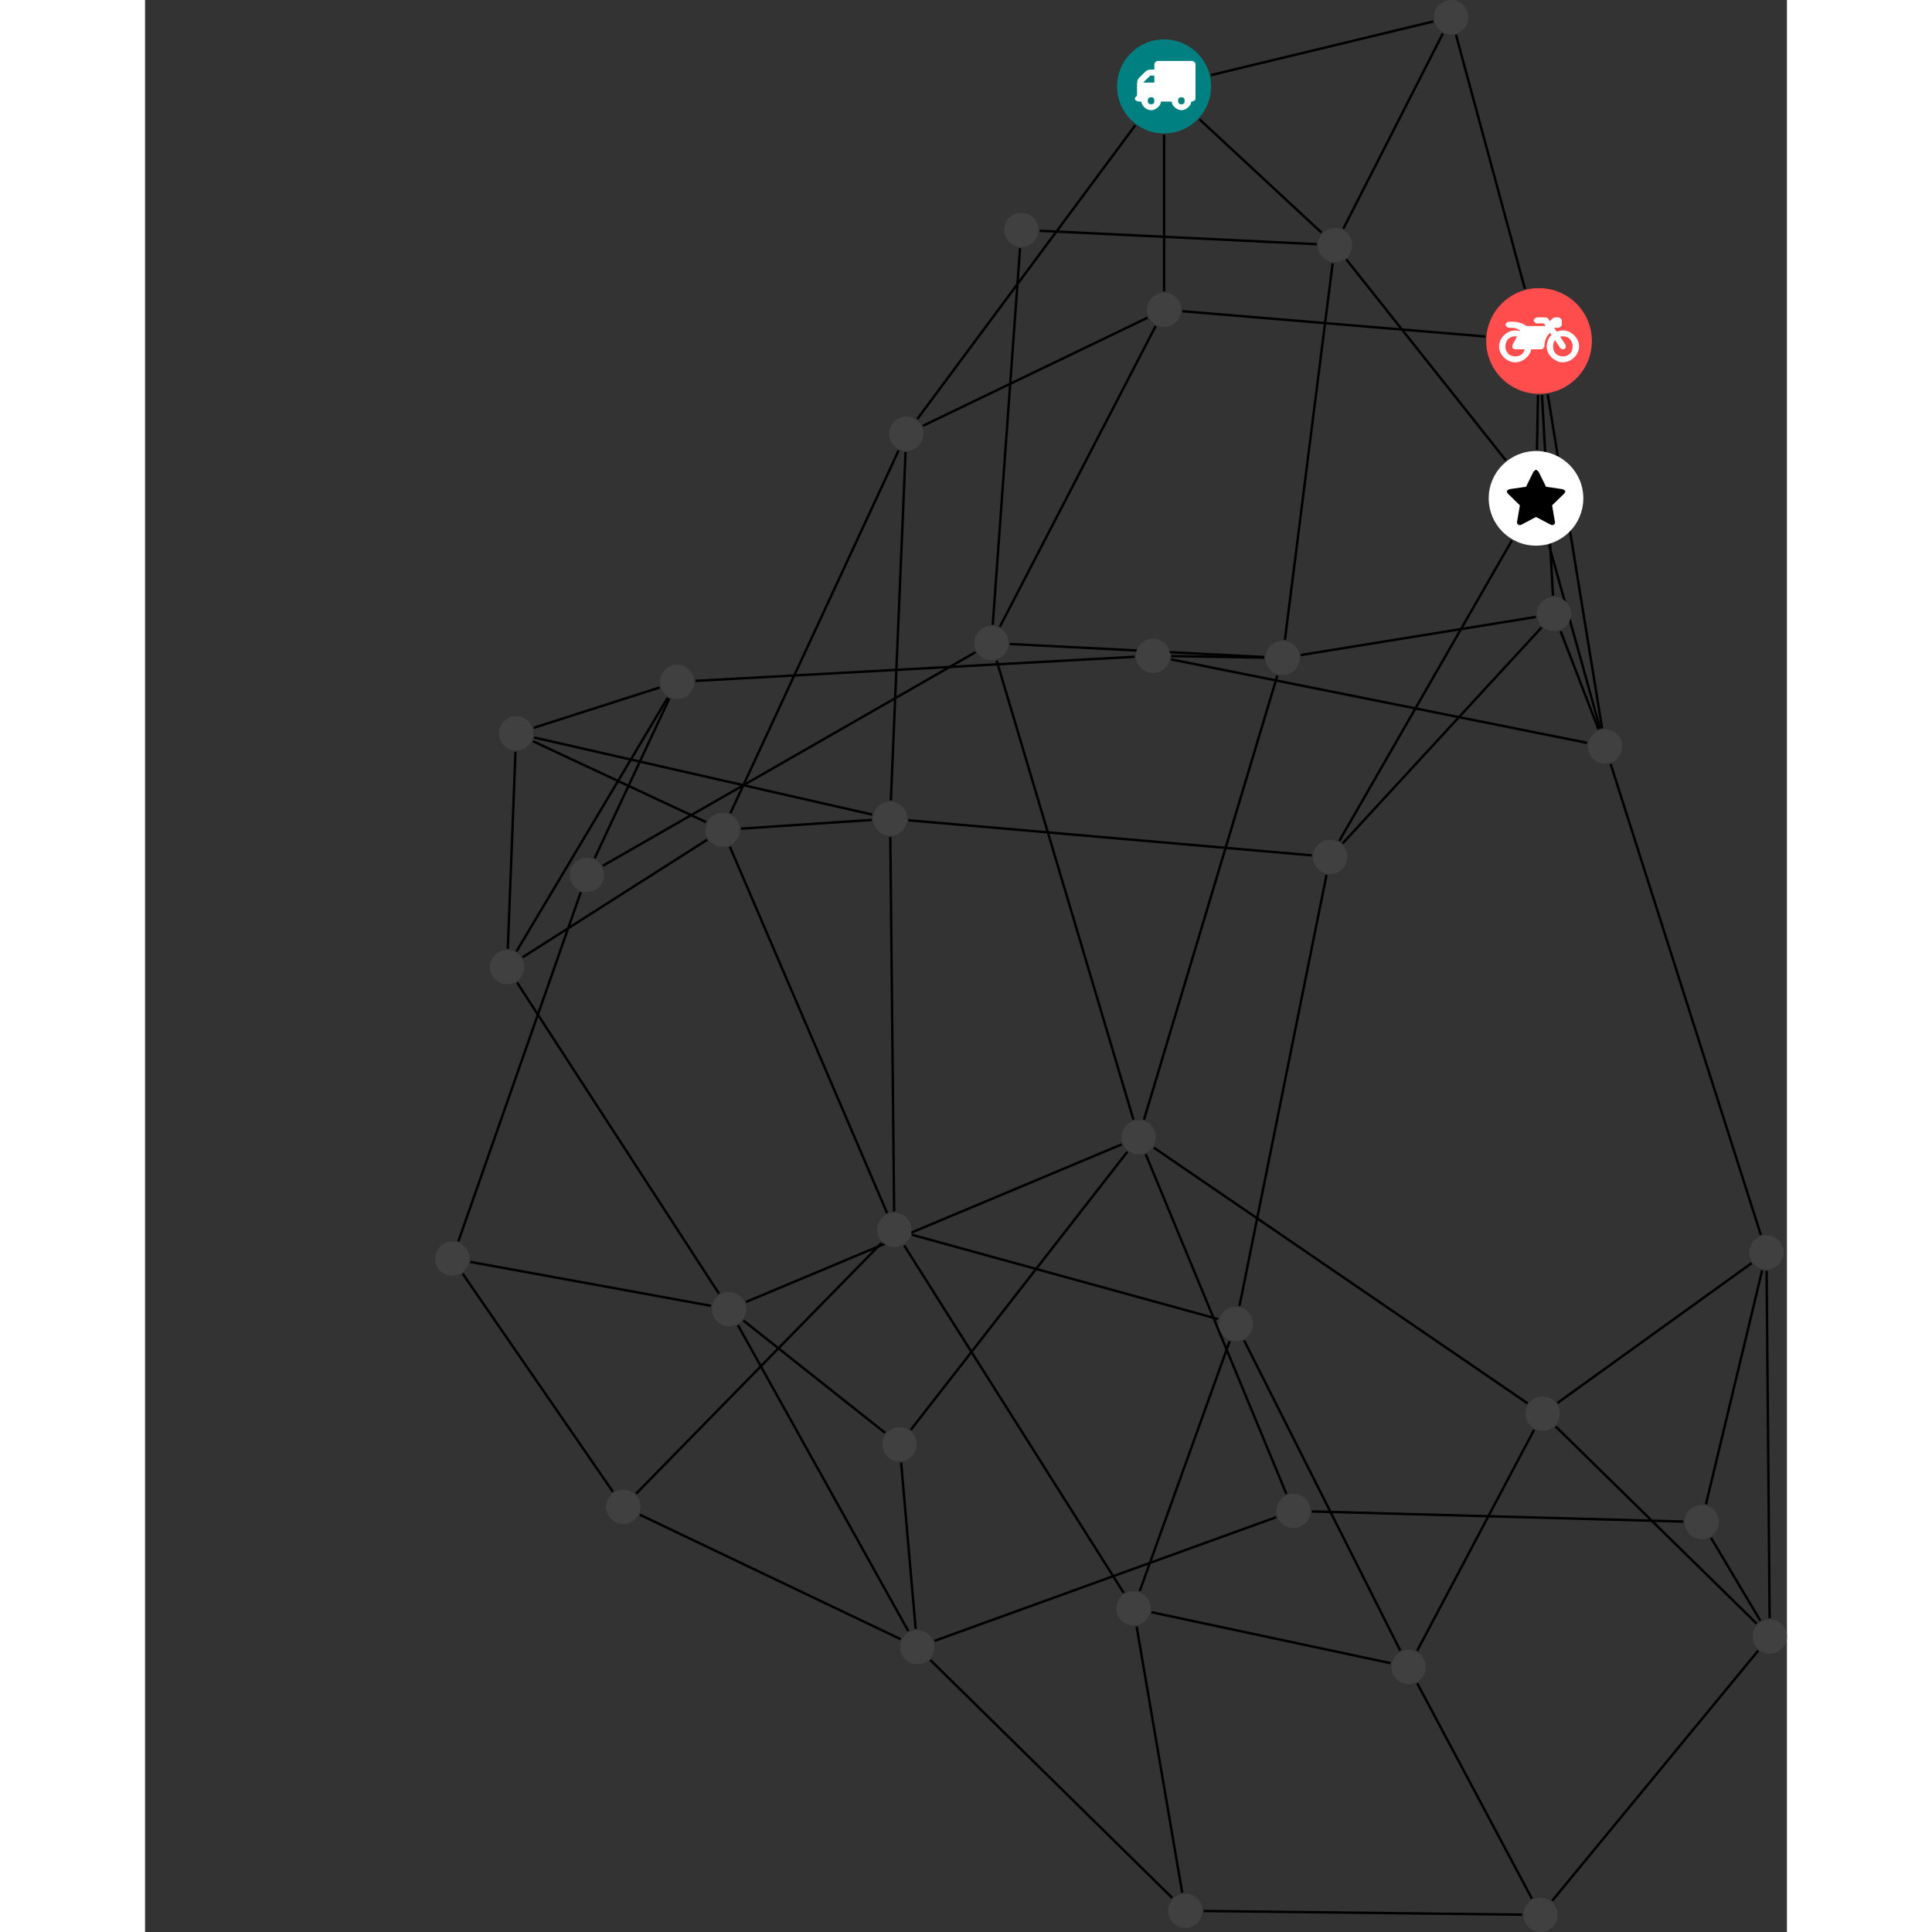 <?xml version="1.0" encoding="UTF-8"?>
<svg xmlns="http://www.w3.org/2000/svg" xmlns:xlink="http://www.w3.org/1999/xlink" width="317.556pt" height="317.556pt" viewBox="-47.684 0.000 269.871 317.556" version="1.1">
<rect x="-47.684" y="0.000" width="269.871" height="317.556" fill="#333333" stroke="none"/>
<defs>
<g>
<symbol overflow="visible" id="glyph0-0">
<path style="stroke:none;" d="M 1.422 -0.75 L 1.422 -7.922 L 3.562 -7.922 L 3.562 -0.891 L 1.422 -0.891 Z M 0.625 0 L 4.531 0 L 4.531 -8.812 L 0.438 -8.812 L 0.438 0 Z M 0.625 0 "/>
</symbol>
<symbol overflow="visible" id="glyph0-1">
<path style="stroke:none;" d="M 3.375 -0.844 C 3.375 -0.453 3.234 -0.266 2.844 -0.266 C 2.469 -0.266 2.297 -0.453 2.297 -0.844 C 2.297 -1.219 2.469 -1.422 2.844 -1.422 C 3.234 -1.422 3.375 -1.219 3.375 -0.844 Z M 1.594 -3.688 L 1.594 -3.859 C 1.594 -3.875 1.578 -3.875 1.594 -3.891 L 2.688 -4.969 C 2.703 -5 2.656 -4.984 2.688 -4.984 L 3.375 -4.984 L 3.375 -3.828 L 1.594 -3.828 Z M 8.359 -0.844 C 8.359 -0.453 8.219 -0.266 7.828 -0.266 C 7.453 -0.266 7.281 -0.453 7.281 -0.844 C 7.281 -1.219 7.453 -1.422 7.828 -1.422 C 8.219 -1.422 8.359 -1.219 8.359 -0.844 Z M 10.141 -6.891 C 10.141 -7.094 9.812 -7.391 9.609 -7.391 L 3.922 -7.391 C 3.719 -7.391 3.375 -7.094 3.375 -6.891 L 3.375 -5.969 L 2.672 -5.969 C 2.469 -5.969 2.078 -5.812 1.938 -5.672 L 0.844 -4.578 C 0.531 -4.266 0.531 -3.734 0.531 -3.328 L 0.531 -1.688 C 0.516 -1.688 0.172 -1.391 0.172 -1.203 C 0.172 -0.781 0.781 -0.703 1.062 -0.703 L 1.25 -0.703 C 1.25 -0.047 2.062 0.703 2.844 0.703 C 3.641 0.703 4.453 -0.047 4.453 -0.703 L 6.234 -0.703 C 6.234 -0.047 7.047 0.703 7.828 0.703 C 8.625 0.703 9.438 -0.047 9.438 -0.703 C 9.547 -0.703 10.141 -0.781 10.141 -1.203 Z M 10.141 -6.891 "/>
</symbol>
<symbol overflow="visible" id="glyph0-2">
<path style="stroke:none;" d="M 12.969 -2.906 C 12.844 -3.984 11.859 -5.016 10.781 -5.219 C 10.234 -5.328 9.703 -5.219 9.328 -5.031 L 8.875 -5.688 L 9.609 -5.688 C 9.812 -5.688 10.141 -5.984 10.141 -6.188 L 10.141 -6.891 C 10.141 -7.094 9.812 -7.391 9.609 -7.391 L 9.047 -7.391 C 8.969 -7.391 8.734 -7.312 8.656 -7.25 L 8.188 -6.766 L 7.891 -7.203 C 7.828 -7.281 7.594 -7.391 7.484 -7.391 L 6.078 -7.391 C 5.906 -7.391 5.547 -7.125 5.516 -6.953 C 5.484 -6.734 5.828 -6.406 6.047 -6.406 L 7.188 -6.406 L 7.484 -5.969 L 4.344 -5.969 C 4.141 -6.125 3.375 -6.672 2.141 -6.672 L 1.422 -6.672 C 1.219 -6.672 0.891 -6.375 0.891 -6.188 C 0.891 -5.984 1.219 -5.688 1.422 -5.688 L 1.781 -5.688 C 2.484 -5.688 2.906 -5.516 3.281 -5.188 L 3.25 -5.141 C 3.078 -5.188 2.797 -5.25 2.5 -5.25 C 1.109 -5.25 -0.172 -4 -0.172 -2.625 C -0.172 -1.25 1.109 0 2.5 0 C 3.75 0 4.953 -1.062 5.109 -2.141 L 6.766 -2.141 C 6.969 -2.141 7.281 -2.438 7.281 -2.625 C 7.281 -3.609 7.688 -4.391 8.219 -4.844 L 8.453 -4.5 C 7.969 -4.062 7.578 -3.203 7.672 -2.359 C 7.781 -1.172 8.969 -0.094 10.141 -0.016 C 11.703 0.094 13.156 -1.344 12.969 -2.906 Z M 2.5 -0.984 C 1.516 -0.984 0.875 -1.641 0.875 -2.625 C 0.875 -3.594 1.516 -4.281 2.5 -4.281 C 2.672 -4.281 2.844 -4.234 2.781 -4.25 L 2.047 -2.891 C 2 -2.781 2 -2.469 2.047 -2.359 C 2.125 -2.25 2.375 -2.141 2.5 -2.141 L 4.031 -2.141 C 3.891 -1.453 3.344 -0.984 2.5 -0.984 Z M 10.328 -0.984 C 9.344 -0.984 8.719 -1.641 8.719 -2.625 C 8.719 -3.109 8.859 -3.469 9.031 -3.641 L 9.906 -2.328 C 9.969 -2.219 10.203 -2.141 10.328 -2.141 C 10.391 -2.141 10.594 -2.188 10.641 -2.234 C 10.812 -2.344 10.844 -2.75 10.734 -2.922 L 9.875 -4.219 C 9.859 -4.219 10.094 -4.281 10.328 -4.281 C 11.297 -4.281 11.922 -3.594 11.922 -2.625 C 11.922 -1.641 11.297 -0.984 10.328 -0.984 Z M 10.328 -0.984 "/>
</symbol>
<symbol overflow="visible" id="glyph0-3">
<path style="stroke:none;" d="M 9.438 -5.078 C 9.438 -5.25 9.078 -5.453 8.938 -5.469 L 6.266 -5.859 L 5.078 -8.266 C 5.031 -8.375 4.75 -8.641 4.625 -8.641 C 4.5 -8.641 4.234 -8.375 4.172 -8.266 L 2.984 -5.859 L 0.312 -5.469 C 0.172 -5.453 -0.172 -5.25 -0.172 -5.078 C -0.172 -4.969 -0.062 -4.781 0.016 -4.719 L 1.969 -2.797 L 1.5 -0.062 C 1.5 -0.016 1.5 0.016 1.5 0.047 C 1.5 0.203 1.75 0.453 1.906 0.453 C 1.984 0.453 2.188 0.406 2.25 0.359 L 4.625 -0.891 L 7 0.359 C 7.062 0.406 7.266 0.453 7.344 0.453 C 7.5 0.453 7.75 0.203 7.75 0.047 C 7.75 0.016 7.75 -0.016 7.734 -0.062 L 7.266 -2.797 L 9.234 -4.719 C 9.297 -4.781 9.438 -4.969 9.438 -5.078 Z M 9.438 -5.078 "/>
</symbol>
</g>
<clipPath id="clip1">
  <path d="M 187 119 L 222.188 119 L 222.188 209 L 187 209 Z M 187 119 "/>
</clipPath>
<clipPath id="clip2">
  <path d="M 75 267 L 127 267 L 127 317.555 L 75 317.555 Z M 75 267 "/>
</clipPath>
<clipPath id="clip3">
  <path d="M 120 308 L 185 308 L 185 317.555 L 120 317.555 Z M 120 308 "/>
</clipPath>
<clipPath id="clip4">
  <path d="M 177 265 L 222.188 265 L 222.188 317.555 L 177 317.555 Z M 177 265 "/>
</clipPath>
<clipPath id="clip5">
  <path d="M 155 271 L 186 271 L 186 317.555 L 155 317.555 Z M 155 271 "/>
</clipPath>
<clipPath id="clip6">
  <path d="M 204 247 L 222.188 247 L 222.188 273 L 204 273 Z M 204 247 "/>
</clipPath>
<clipPath id="clip7">
  <path d="M 203 203 L 222.188 203 L 222.188 253 L 203 253 Z M 203 203 "/>
</clipPath>
<clipPath id="clip8">
  <path d="M 213 203 L 222.188 203 L 222.188 272 L 213 272 Z M 213 203 "/>
</clipPath>
<clipPath id="clip9">
  <path d="M 178 228 L 222.188 228 L 222.188 273 L 178 273 Z M 178 228 "/>
</clipPath>
<clipPath id="clip10">
  <path d="M 178 201 L 222.188 201 L 222.188 237 L 178 237 Z M 178 201 "/>
</clipPath>
<clipPath id="clip11">
  <path d="M 178 311 L 185 311 L 185 317.555 L 178 317.555 Z M 178 311 "/>
</clipPath>
<clipPath id="clip12">
  <path d="M 216 266 L 222.188 266 L 222.188 272 L 216 272 Z M 216 266 "/>
</clipPath>
</defs>
<g id="surface1">
<path style="fill:none;stroke-width:0.399;stroke-linecap:butt;stroke-linejoin:miter;stroke:rgb(0%,0%,0%);stroke-opacity:1;stroke-miterlimit:10;" d="M -0.001 -7.93 L -0.001 -33.688 " transform="matrix(1,0,0,-1,119.813,14.203)"/>
<path style="fill:none;stroke-width:0.399;stroke-linecap:butt;stroke-linejoin:miter;stroke:rgb(0%,0%,0%);stroke-opacity:1;stroke-miterlimit:10;" d="M 7.707 1.859 L 44.253 10.68 " transform="matrix(1,0,0,-1,119.813,14.203)"/>
<path style="fill:none;stroke-width:0.399;stroke-linecap:butt;stroke-linejoin:miter;stroke:rgb(0%,0%,0%);stroke-opacity:1;stroke-miterlimit:10;" d="M 5.808 -5.395 L 25.871 -24.031 " transform="matrix(1,0,0,-1,119.813,14.203)"/>
<path style="fill:none;stroke-width:0.399;stroke-linecap:butt;stroke-linejoin:miter;stroke:rgb(0%,0%,0%);stroke-opacity:1;stroke-miterlimit:10;" d="M -4.723 -6.367 L -40.571 -54.68 " transform="matrix(1,0,0,-1,119.813,14.203)"/>
<path style="fill:none;stroke-width:0.399;stroke-linecap:butt;stroke-linejoin:miter;stroke:rgb(0%,0%,0%);stroke-opacity:1;stroke-miterlimit:10;" d="M 3.007 -36.953 L 52.773 -41.106 " transform="matrix(1,0,0,-1,119.813,14.203)"/>
<path style="fill:none;stroke-width:0.399;stroke-linecap:butt;stroke-linejoin:miter;stroke:rgb(0%,0%,0%);stroke-opacity:1;stroke-miterlimit:10;" d="M -1.387 -39.383 L -26.993 -88.813 " transform="matrix(1,0,0,-1,119.813,14.203)"/>
<path style="fill:none;stroke-width:0.399;stroke-linecap:butt;stroke-linejoin:miter;stroke:rgb(0%,0%,0%);stroke-opacity:1;stroke-miterlimit:10;" d="M -2.719 -38.012 L -39.649 -55.793 " transform="matrix(1,0,0,-1,119.813,14.203)"/>
<path style="fill:none;stroke-width:0.399;stroke-linecap:butt;stroke-linejoin:miter;stroke:rgb(0%,0%,0%);stroke-opacity:1;stroke-miterlimit:10;" d="M 47.976 8.473 L 59.3 -33.266 " transform="matrix(1,0,0,-1,119.813,14.203)"/>
<path style="fill:none;stroke-width:0.399;stroke-linecap:butt;stroke-linejoin:miter;stroke:rgb(0%,0%,0%);stroke-opacity:1;stroke-miterlimit:10;" d="M 45.816 8.695 L 29.453 -23.399 " transform="matrix(1,0,0,-1,119.813,14.203)"/>
<path style="fill:none;stroke-width:0.399;stroke-linecap:butt;stroke-linejoin:miter;stroke:rgb(0%,0%,0%);stroke-opacity:1;stroke-miterlimit:10;" d="M 62.113 -50.719 L 63.917 -83.703 " transform="matrix(1,0,0,-1,119.813,14.203)"/>
<path style="fill:none;stroke-width:0.399;stroke-linecap:butt;stroke-linejoin:miter;stroke:rgb(0%,0%,0%);stroke-opacity:1;stroke-miterlimit:10;" d="M 63.058 -50.617 L 71.996 -105.512 " transform="matrix(1,0,0,-1,119.813,14.203)"/>
<path style="fill:none;stroke-width:0.399;stroke-linecap:butt;stroke-linejoin:miter;stroke:rgb(0%,0%,0%);stroke-opacity:1;stroke-miterlimit:10;" d="M 61.457 -50.731 L 61.285 -59.738 " transform="matrix(1,0,0,-1,119.813,14.203)"/>
<path style="fill:none;stroke-width:0.399;stroke-linecap:butt;stroke-linejoin:miter;stroke:rgb(0%,0%,0%);stroke-opacity:1;stroke-miterlimit:10;" d="M 65.171 -89.535 L 71.398 -105.676 " transform="matrix(1,0,0,-1,119.813,14.203)"/>
<path style="fill:none;stroke-width:0.399;stroke-linecap:butt;stroke-linejoin:miter;stroke:rgb(0%,0%,0%);stroke-opacity:1;stroke-miterlimit:10;" d="M 62.039 -88.938 L 29.335 -124.434 " transform="matrix(1,0,0,-1,119.813,14.203)"/>
<path style="fill:none;stroke-width:0.399;stroke-linecap:butt;stroke-linejoin:miter;stroke:rgb(0%,0%,0%);stroke-opacity:1;stroke-miterlimit:10;" d="M 61.105 -87.199 L 22.457 -93.465 " transform="matrix(1,0,0,-1,119.813,14.203)"/>
<path style="fill:none;stroke-width:0.399;stroke-linecap:butt;stroke-linejoin:miter;stroke:rgb(0%,0%,0%);stroke-opacity:1;stroke-miterlimit:10;" d="M 71.671 -105.586 L 63.269 -75.395 " transform="matrix(1,0,0,-1,119.813,14.203)"/>
<g clip-path="url(#clip1)" clip-rule="nonzero">
<path style="fill:none;stroke-width:0.399;stroke-linecap:butt;stroke-linejoin:miter;stroke:rgb(0%,0%,0%);stroke-opacity:1;stroke-miterlimit:10;" d="M 73.398 -111.367 L 98.089 -188.781 " transform="matrix(1,0,0,-1,119.813,14.203)"/>
</g>
<path style="fill:none;stroke-width:0.399;stroke-linecap:butt;stroke-linejoin:miter;stroke:rgb(0%,0%,0%);stroke-opacity:1;stroke-miterlimit:10;" d="M 69.523 -107.899 L 1.128 -94.176 " transform="matrix(1,0,0,-1,119.813,14.203)"/>
<path style="fill:none;stroke-width:0.399;stroke-linecap:butt;stroke-linejoin:miter;stroke:rgb(0%,0%,0%);stroke-opacity:1;stroke-miterlimit:10;" d="M 28.792 -124.035 L 57.16 -74.629 " transform="matrix(1,0,0,-1,119.813,14.203)"/>
<path style="fill:none;stroke-width:0.399;stroke-linecap:butt;stroke-linejoin:miter;stroke:rgb(0%,0%,0%);stroke-opacity:1;stroke-miterlimit:10;" d="M 26.695 -129.609 L 12.39 -200.457 " transform="matrix(1,0,0,-1,119.813,14.203)"/>
<path style="fill:none;stroke-width:0.399;stroke-linecap:butt;stroke-linejoin:miter;stroke:rgb(0%,0%,0%);stroke-opacity:1;stroke-miterlimit:10;" d="M 24.285 -126.391 L -42.032 -120.621 " transform="matrix(1,0,0,-1,119.813,14.203)"/>
<path style="fill:none;stroke-width:0.399;stroke-linecap:butt;stroke-linejoin:miter;stroke:rgb(0%,0%,0%);stroke-opacity:1;stroke-miterlimit:10;" d="M 56.171 -61.465 L 29.957 -28.449 " transform="matrix(1,0,0,-1,119.813,14.203)"/>
<path style="fill:none;stroke-width:0.399;stroke-linecap:butt;stroke-linejoin:miter;stroke:rgb(0%,0%,0%);stroke-opacity:1;stroke-miterlimit:10;" d="M -20.45 -23.727 L 25.066 -25.938 " transform="matrix(1,0,0,-1,119.813,14.203)"/>
<path style="fill:none;stroke-width:0.399;stroke-linecap:butt;stroke-linejoin:miter;stroke:rgb(0%,0%,0%);stroke-opacity:1;stroke-miterlimit:10;" d="M -23.68 -26.59 L -28.165 -88.484 " transform="matrix(1,0,0,-1,119.813,14.203)"/>
<path style="fill:none;stroke-width:0.399;stroke-linecap:butt;stroke-linejoin:miter;stroke:rgb(0%,0%,0%);stroke-opacity:1;stroke-miterlimit:10;" d="M 27.703 -29.078 L 19.859 -90.953 " transform="matrix(1,0,0,-1,119.813,14.203)"/>
<path style="fill:none;stroke-width:0.399;stroke-linecap:butt;stroke-linejoin:miter;stroke:rgb(0%,0%,0%);stroke-opacity:1;stroke-miterlimit:10;" d="M -25.368 -91.649 L 16.464 -93.793 " transform="matrix(1,0,0,-1,119.813,14.203)"/>
<path style="fill:none;stroke-width:0.399;stroke-linecap:butt;stroke-linejoin:miter;stroke:rgb(0%,0%,0%);stroke-opacity:1;stroke-miterlimit:10;" d="M -27.52 -94.387 L -5.04 -169.832 " transform="matrix(1,0,0,-1,119.813,14.203)"/>
<path style="fill:none;stroke-width:0.399;stroke-linecap:butt;stroke-linejoin:miter;stroke:rgb(0%,0%,0%);stroke-opacity:1;stroke-miterlimit:10;" d="M -31 -92.992 L -92.262 -128.109 " transform="matrix(1,0,0,-1,119.813,14.203)"/>
<path style="fill:none;stroke-width:0.399;stroke-linecap:butt;stroke-linejoin:miter;stroke:rgb(0%,0%,0%);stroke-opacity:1;stroke-miterlimit:10;" d="M 18.609 -96.836 L -3.309 -169.832 " transform="matrix(1,0,0,-1,119.813,14.203)"/>
<path style="fill:none;stroke-width:0.399;stroke-linecap:butt;stroke-linejoin:miter;stroke:rgb(0%,0%,0%);stroke-opacity:1;stroke-miterlimit:10;" d="M 16.46 -93.895 L 1.187 -93.633 " transform="matrix(1,0,0,-1,119.813,14.203)"/>
<path style="fill:none;stroke-width:0.399;stroke-linecap:butt;stroke-linejoin:miter;stroke:rgb(0%,0%,0%);stroke-opacity:1;stroke-miterlimit:10;" d="M -6.032 -175.106 L -41.633 -220.809 " transform="matrix(1,0,0,-1,119.813,14.203)"/>
<path style="fill:none;stroke-width:0.399;stroke-linecap:butt;stroke-linejoin:miter;stroke:rgb(0%,0%,0%);stroke-opacity:1;stroke-miterlimit:10;" d="M -6.961 -173.891 L -68.735 -199.801 " transform="matrix(1,0,0,-1,119.813,14.203)"/>
<path style="fill:none;stroke-width:0.399;stroke-linecap:butt;stroke-linejoin:miter;stroke:rgb(0%,0%,0%);stroke-opacity:1;stroke-miterlimit:10;" d="M -3.024 -175.512 L 20.105 -231.356 " transform="matrix(1,0,0,-1,119.813,14.203)"/>
<path style="fill:none;stroke-width:0.399;stroke-linecap:butt;stroke-linejoin:miter;stroke:rgb(0%,0%,0%);stroke-opacity:1;stroke-miterlimit:10;" d="M -1.688 -174.43 L 59.73 -216.453 " transform="matrix(1,0,0,-1,119.813,14.203)"/>
<path style="fill:none;stroke-width:0.399;stroke-linecap:butt;stroke-linejoin:miter;stroke:rgb(0%,0%,0%);stroke-opacity:1;stroke-miterlimit:10;" d="M -45.852 -221.313 L -69.153 -202.844 " transform="matrix(1,0,0,-1,119.813,14.203)"/>
<path style="fill:none;stroke-width:0.399;stroke-linecap:butt;stroke-linejoin:miter;stroke:rgb(0%,0%,0%);stroke-opacity:1;stroke-miterlimit:10;" d="M -43.223 -226.195 L -40.836 -253.52 " transform="matrix(1,0,0,-1,119.813,14.203)"/>
<path style="fill:none;stroke-width:0.399;stroke-linecap:butt;stroke-linejoin:miter;stroke:rgb(0%,0%,0%);stroke-opacity:1;stroke-miterlimit:10;" d="M -70.051 -203.606 L -42.043 -253.891 " transform="matrix(1,0,0,-1,119.813,14.203)"/>
<path style="fill:none;stroke-width:0.399;stroke-linecap:butt;stroke-linejoin:miter;stroke:rgb(0%,0%,0%);stroke-opacity:1;stroke-miterlimit:10;" d="M -74.489 -200.43 L -114.028 -193.211 " transform="matrix(1,0,0,-1,119.813,14.203)"/>
<path style="fill:none;stroke-width:0.399;stroke-linecap:butt;stroke-linejoin:miter;stroke:rgb(0%,0%,0%);stroke-opacity:1;stroke-miterlimit:10;" d="M -73.161 -198.438 L -106.348 -147.297 " transform="matrix(1,0,0,-1,119.813,14.203)"/>
<g clip-path="url(#clip2)" clip-rule="nonzero">
<path style="fill:none;stroke-width:0.399;stroke-linecap:butt;stroke-linejoin:miter;stroke:rgb(0%,0%,0%);stroke-opacity:1;stroke-miterlimit:10;" d="M -38.422 -258.645 L 1.335 -297.75 " transform="matrix(1,0,0,-1,119.813,14.203)"/>
</g>
<path style="fill:none;stroke-width:0.399;stroke-linecap:butt;stroke-linejoin:miter;stroke:rgb(0%,0%,0%);stroke-opacity:1;stroke-miterlimit:10;" d="M -37.735 -255.5 L 18.421 -235.172 " transform="matrix(1,0,0,-1,119.813,14.203)"/>
<path style="fill:none;stroke-width:0.399;stroke-linecap:butt;stroke-linejoin:miter;stroke:rgb(0%,0%,0%);stroke-opacity:1;stroke-miterlimit:10;" d="M -43.297 -255.227 L -86.172 -234.766 " transform="matrix(1,0,0,-1,119.813,14.203)"/>
<g clip-path="url(#clip3)" clip-rule="nonzero">
<path style="fill:none;stroke-width:0.399;stroke-linecap:butt;stroke-linejoin:miter;stroke:rgb(0%,0%,0%);stroke-opacity:1;stroke-miterlimit:10;" d="M 6.503 -299.899 L 58.859 -300.504 " transform="matrix(1,0,0,-1,119.813,14.203)"/>
</g>
<path style="fill:none;stroke-width:0.399;stroke-linecap:butt;stroke-linejoin:miter;stroke:rgb(0%,0%,0%);stroke-opacity:1;stroke-miterlimit:10;" d="M 2.976 -296.891 L -4.516 -253.137 " transform="matrix(1,0,0,-1,119.813,14.203)"/>
<path style="fill:none;stroke-width:0.399;stroke-linecap:butt;stroke-linejoin:miter;stroke:rgb(0%,0%,0%);stroke-opacity:1;stroke-miterlimit:10;" d="M 24.277 -234.227 L 85.339 -235.895 " transform="matrix(1,0,0,-1,119.813,14.203)"/>
<g clip-path="url(#clip4)" clip-rule="nonzero">
<path style="fill:none;stroke-width:0.399;stroke-linecap:butt;stroke-linejoin:miter;stroke:rgb(0%,0%,0%);stroke-opacity:1;stroke-miterlimit:10;" d="M 63.796 -298.211 L 97.64 -257.117 " transform="matrix(1,0,0,-1,119.813,14.203)"/>
</g>
<g clip-path="url(#clip5)" clip-rule="nonzero">
<path style="fill:none;stroke-width:0.399;stroke-linecap:butt;stroke-linejoin:miter;stroke:rgb(0%,0%,0%);stroke-opacity:1;stroke-miterlimit:10;" d="M 60.457 -297.875 L 41.601 -262.465 " transform="matrix(1,0,0,-1,119.813,14.203)"/>
</g>
<g clip-path="url(#clip6)" clip-rule="nonzero">
<path style="fill:none;stroke-width:0.399;stroke-linecap:butt;stroke-linejoin:miter;stroke:rgb(0%,0%,0%);stroke-opacity:1;stroke-miterlimit:10;" d="M 89.898 -238.57 L 98.011 -252.192 " transform="matrix(1,0,0,-1,119.813,14.203)"/>
</g>
<g clip-path="url(#clip7)" clip-rule="nonzero">
<path style="fill:none;stroke-width:0.399;stroke-linecap:butt;stroke-linejoin:miter;stroke:rgb(0%,0%,0%);stroke-opacity:1;stroke-miterlimit:10;" d="M 89.062 -233.043 L 98.3 -194.594 " transform="matrix(1,0,0,-1,119.813,14.203)"/>
</g>
<g clip-path="url(#clip8)" clip-rule="nonzero">
<path style="fill:none;stroke-width:0.399;stroke-linecap:butt;stroke-linejoin:miter;stroke:rgb(0%,0%,0%);stroke-opacity:1;stroke-miterlimit:10;" d="M 99.531 -251.77 L 99.031 -194.676 " transform="matrix(1,0,0,-1,119.813,14.203)"/>
</g>
<g clip-path="url(#clip9)" clip-rule="nonzero">
<path style="fill:none;stroke-width:0.399;stroke-linecap:butt;stroke-linejoin:miter;stroke:rgb(0%,0%,0%);stroke-opacity:1;stroke-miterlimit:10;" d="M 97.402 -252.672 L 64.371 -220.27 " transform="matrix(1,0,0,-1,119.813,14.203)"/>
</g>
<g clip-path="url(#clip10)" clip-rule="nonzero">
<path style="fill:none;stroke-width:0.399;stroke-linecap:butt;stroke-linejoin:miter;stroke:rgb(0%,0%,0%);stroke-opacity:1;stroke-miterlimit:10;" d="M 96.558 -193.422 L 64.667 -216.391 " transform="matrix(1,0,0,-1,119.813,14.203)"/>
</g>
<path style="fill:none;stroke-width:0.399;stroke-linecap:butt;stroke-linejoin:miter;stroke:rgb(0%,0%,0%);stroke-opacity:1;stroke-miterlimit:10;" d="M 60.808 -220.824 L 41.593 -257.133 " transform="matrix(1,0,0,-1,119.813,14.203)"/>
<path style="fill:none;stroke-width:0.399;stroke-linecap:butt;stroke-linejoin:miter;stroke:rgb(0%,0%,0%);stroke-opacity:1;stroke-miterlimit:10;" d="M 37.23 -259.172 L -2.075 -250.789 " transform="matrix(1,0,0,-1,119.813,14.203)"/>
<path style="fill:none;stroke-width:0.399;stroke-linecap:butt;stroke-linejoin:miter;stroke:rgb(0%,0%,0%);stroke-opacity:1;stroke-miterlimit:10;" d="M 38.828 -257.106 L 13.152 -206.113 " transform="matrix(1,0,0,-1,119.813,14.203)"/>
<path style="fill:none;stroke-width:0.399;stroke-linecap:butt;stroke-linejoin:miter;stroke:rgb(0%,0%,0%);stroke-opacity:1;stroke-miterlimit:10;" d="M -4.004 -247.32 L 10.773 -206.258 " transform="matrix(1,0,0,-1,119.813,14.203)"/>
<path style="fill:none;stroke-width:0.399;stroke-linecap:butt;stroke-linejoin:miter;stroke:rgb(0%,0%,0%);stroke-opacity:1;stroke-miterlimit:10;" d="M -6.641 -247.609 L -42.727 -190.5 " transform="matrix(1,0,0,-1,119.813,14.203)"/>
<path style="fill:none;stroke-width:0.399;stroke-linecap:butt;stroke-linejoin:miter;stroke:rgb(0%,0%,0%);stroke-opacity:1;stroke-miterlimit:10;" d="M 8.882 -202.613 L -41.43 -188.754 " transform="matrix(1,0,0,-1,119.813,14.203)"/>
<path style="fill:none;stroke-width:0.399;stroke-linecap:butt;stroke-linejoin:miter;stroke:rgb(0%,0%,0%);stroke-opacity:1;stroke-miterlimit:10;" d="M -46.45 -190.106 L -86.786 -231.313 " transform="matrix(1,0,0,-1,119.813,14.203)"/>
<path style="fill:none;stroke-width:0.399;stroke-linecap:butt;stroke-linejoin:miter;stroke:rgb(0%,0%,0%);stroke-opacity:1;stroke-miterlimit:10;" d="M -45.532 -185.176 L -71.372 -124.973 " transform="matrix(1,0,0,-1,119.813,14.203)"/>
<path style="fill:none;stroke-width:0.399;stroke-linecap:butt;stroke-linejoin:miter;stroke:rgb(0%,0%,0%);stroke-opacity:1;stroke-miterlimit:10;" d="M -44.372 -184.934 L -45.004 -123.375 " transform="matrix(1,0,0,-1,119.813,14.203)"/>
<path style="fill:none;stroke-width:0.399;stroke-linecap:butt;stroke-linejoin:miter;stroke:rgb(0%,0%,0%);stroke-opacity:1;stroke-miterlimit:10;" d="M -90.606 -230.984 L -115.286 -195.156 " transform="matrix(1,0,0,-1,119.813,14.203)"/>
<path style="fill:none;stroke-width:0.399;stroke-linecap:butt;stroke-linejoin:miter;stroke:rgb(0%,0%,0%);stroke-opacity:1;stroke-miterlimit:10;" d="M -115.997 -189.824 L -95.879 -132.457 " transform="matrix(1,0,0,-1,119.813,14.203)"/>
<path style="fill:none;stroke-width:0.399;stroke-linecap:butt;stroke-linejoin:miter;stroke:rgb(0%,0%,0%);stroke-opacity:1;stroke-miterlimit:10;" d="M -93.602 -126.875 L -81.321 -100.609 " transform="matrix(1,0,0,-1,119.813,14.203)"/>
<path style="fill:none;stroke-width:0.399;stroke-linecap:butt;stroke-linejoin:miter;stroke:rgb(0%,0%,0%);stroke-opacity:1;stroke-miterlimit:10;" d="M -4.844 -93.75 L -77.028 -97.711 " transform="matrix(1,0,0,-1,119.813,14.203)"/>
<path style="fill:none;stroke-width:0.399;stroke-linecap:butt;stroke-linejoin:miter;stroke:rgb(0%,0%,0%);stroke-opacity:1;stroke-miterlimit:10;" d="M -81.586 -100.469 L -106.446 -142.172 " transform="matrix(1,0,0,-1,119.813,14.203)"/>
<path style="fill:none;stroke-width:0.399;stroke-linecap:butt;stroke-linejoin:miter;stroke:rgb(0%,0%,0%);stroke-opacity:1;stroke-miterlimit:10;" d="M -82.915 -98.797 L -103.618 -105.426 " transform="matrix(1,0,0,-1,119.813,14.203)"/>
<path style="fill:none;stroke-width:0.399;stroke-linecap:butt;stroke-linejoin:miter;stroke:rgb(0%,0%,0%);stroke-opacity:1;stroke-miterlimit:10;" d="M -107.876 -141.75 L -106.61 -109.359 " transform="matrix(1,0,0,-1,119.813,14.203)"/>
<path style="fill:none;stroke-width:0.399;stroke-linecap:butt;stroke-linejoin:miter;stroke:rgb(0%,0%,0%);stroke-opacity:1;stroke-miterlimit:10;" d="M -105.446 -143.145 L -75.106 -123.82 " transform="matrix(1,0,0,-1,119.813,14.203)"/>
<path style="fill:none;stroke-width:0.399;stroke-linecap:butt;stroke-linejoin:miter;stroke:rgb(0%,0%,0%);stroke-opacity:1;stroke-miterlimit:10;" d="M -103.758 -107.621 L -75.293 -120.922 " transform="matrix(1,0,0,-1,119.813,14.203)"/>
<path style="fill:none;stroke-width:0.399;stroke-linecap:butt;stroke-linejoin:miter;stroke:rgb(0%,0%,0%);stroke-opacity:1;stroke-miterlimit:10;" d="M -103.551 -107.016 L -47.977 -119.688 " transform="matrix(1,0,0,-1,119.813,14.203)"/>
<path style="fill:none;stroke-width:0.399;stroke-linecap:butt;stroke-linejoin:miter;stroke:rgb(0%,0%,0%);stroke-opacity:1;stroke-miterlimit:10;" d="M -69.551 -122 L -48.047 -120.563 " transform="matrix(1,0,0,-1,119.813,14.203)"/>
<path style="fill:none;stroke-width:0.399;stroke-linecap:butt;stroke-linejoin:miter;stroke:rgb(0%,0%,0%);stroke-opacity:1;stroke-miterlimit:10;" d="M -71.29 -119.461 L -43.637 -59.84 " transform="matrix(1,0,0,-1,119.813,14.203)"/>
<path style="fill:none;stroke-width:0.399;stroke-linecap:butt;stroke-linejoin:miter;stroke:rgb(0%,0%,0%);stroke-opacity:1;stroke-miterlimit:10;" d="M -44.911 -117.344 L -42.497 -60.117 " transform="matrix(1,0,0,-1,119.813,14.203)"/>
<path style=" stroke:none;fill-rule:nonzero;fill:rgb(0%,50%,50%);fill-opacity:1;" d="M 127.543 14.203 C 127.543 9.934 124.082 6.473 119.812 6.473 C 115.543 6.473 112.086 9.934 112.086 14.203 C 112.086 18.473 115.543 21.934 119.812 21.934 C 124.082 21.934 127.543 18.473 127.543 14.203 Z M 127.543 14.203 "/>
<g style="fill:rgb(100%,100%,100%);fill-opacity:1;">
  <use xlink:href="#glyph0-1" x="114.832" y="17.406"/>
</g>
<path style=" stroke:none;fill-rule:nonzero;fill:rgb(25%,25%,25%);fill-opacity:1;" d="M 122.633 50.906 C 122.633 49.352 121.371 48.09 119.812 48.09 C 118.258 48.09 116.996 49.352 116.996 50.906 C 116.996 52.465 118.258 53.727 119.812 53.727 C 121.371 53.727 122.633 52.465 122.633 50.906 Z M 122.633 50.906 "/>
<path style=" stroke:none;fill-rule:nonzero;fill:rgb(25%,25%,25%);fill-opacity:1;" d="M 169.816 2.816 C 169.816 1.262 168.555 0 166.996 0 C 165.441 0 164.18 1.262 164.18 2.816 C 164.18 4.375 165.441 5.637 166.996 5.637 C 168.555 5.637 169.816 4.375 169.816 2.816 Z M 169.816 2.816 "/>
<path style=" stroke:none;fill-rule:nonzero;fill:rgb(100%,29.999%,29.999%);fill-opacity:1;" d="M 190.129 56.047 C 190.129 51.25 186.238 47.359 181.441 47.359 C 176.645 47.359 172.754 51.25 172.754 56.047 C 172.754 60.844 176.645 64.734 181.441 64.734 C 186.238 64.734 190.129 60.844 190.129 56.047 Z M 190.129 56.047 "/>
<g style="fill:rgb(100%,100%,100%);fill-opacity:1;">
  <use xlink:href="#glyph0-2" x="175.04" y="59.559"/>
</g>
<path style=" stroke:none;fill-rule:nonzero;fill:rgb(25%,25%,25%);fill-opacity:1;" d="M 186.715 100.922 C 186.715 99.363 185.453 98.102 183.895 98.102 C 182.34 98.102 181.078 99.363 181.078 100.922 C 181.078 102.477 182.34 103.738 183.895 103.738 C 185.453 103.738 186.715 102.477 186.715 100.922 Z M 186.715 100.922 "/>
<path style=" stroke:none;fill-rule:nonzero;fill:rgb(25%,25%,25%);fill-opacity:1;" d="M 195.113 122.695 C 195.113 121.137 193.852 119.875 192.297 119.875 C 190.738 119.875 189.477 121.137 189.477 122.695 C 189.477 124.25 190.738 125.512 192.297 125.512 C 193.852 125.512 195.113 124.25 195.113 122.695 Z M 195.113 122.695 "/>
<path style=" stroke:none;fill-rule:nonzero;fill:rgb(25%,25%,25%);fill-opacity:1;" d="M 149.922 140.855 C 149.922 139.297 148.66 138.035 147.105 138.035 C 145.547 138.035 144.285 139.297 144.285 140.855 C 144.285 142.41 145.547 143.672 147.105 143.672 C 148.66 143.672 149.922 142.41 149.922 140.855 Z M 149.922 140.855 "/>
<path style=" stroke:none;fill-rule:nonzero;fill:rgb(100%,100%,100%);fill-opacity:1;" d="M 188.719 81.91 C 188.719 77.617 185.238 74.137 180.945 74.137 C 176.648 74.137 173.168 77.617 173.168 81.91 C 173.168 86.207 176.648 89.688 180.945 89.688 C 185.238 89.688 188.719 86.207 188.719 81.91 Z M 188.719 81.91 "/>
<g style="fill:rgb(0%,0%,0%);fill-opacity:1;">
  <use xlink:href="#glyph0-3" x="176.321" y="85.863"/>
</g>
<path style=" stroke:none;fill-rule:nonzero;fill:rgb(25%,25%,25%);fill-opacity:1;" d="M 99.168 37.781 C 99.168 36.227 97.906 34.965 96.352 34.965 C 94.793 34.965 93.531 36.227 93.531 37.781 C 93.531 39.34 94.793 40.602 96.352 40.602 C 97.906 40.602 99.168 39.34 99.168 37.781 Z M 99.168 37.781 "/>
<path style=" stroke:none;fill-rule:nonzero;fill:rgb(25%,25%,25%);fill-opacity:1;" d="M 150.711 40.289 C 150.711 38.734 149.449 37.473 147.895 37.473 C 146.336 37.473 145.074 38.734 145.074 40.289 C 145.074 41.844 146.336 43.105 147.895 43.105 C 149.449 43.105 150.711 41.844 150.711 40.289 Z M 150.711 40.289 "/>
<path style=" stroke:none;fill-rule:nonzero;fill:rgb(25%,25%,25%);fill-opacity:1;" d="M 94.25 105.695 C 94.25 104.137 92.988 102.875 91.43 102.875 C 89.875 102.875 88.613 104.137 88.613 105.695 C 88.613 107.25 89.875 108.512 91.43 108.512 C 92.988 108.512 94.25 107.25 94.25 105.695 Z M 94.25 105.695 "/>
<path style=" stroke:none;fill-rule:nonzero;fill:rgb(25%,25%,25%);fill-opacity:1;" d="M 142.109 108.148 C 142.109 106.59 140.848 105.328 139.289 105.328 C 137.734 105.328 136.473 106.59 136.473 108.148 C 136.473 109.703 137.734 110.965 139.289 110.965 C 140.848 110.965 142.109 109.703 142.109 108.148 Z M 142.109 108.148 "/>
<path style=" stroke:none;fill-rule:nonzero;fill:rgb(25%,25%,25%);fill-opacity:1;" d="M 118.453 186.926 C 118.453 185.367 117.191 184.105 115.637 184.105 C 114.078 184.105 112.816 185.367 112.816 186.926 C 112.816 188.48 114.078 189.742 115.637 189.742 C 117.191 189.742 118.453 188.48 118.453 186.926 Z M 118.453 186.926 "/>
<path style=" stroke:none;fill-rule:nonzero;fill:rgb(25%,25%,25%);fill-opacity:1;" d="M 79.145 237.387 C 79.145 235.832 77.883 234.57 76.328 234.57 C 74.77 234.57 73.508 235.832 73.508 237.387 C 73.508 238.945 74.77 240.207 76.328 240.207 C 77.883 240.207 79.145 238.945 79.145 237.387 Z M 79.145 237.387 "/>
<path style=" stroke:none;fill-rule:nonzero;fill:rgb(25%,25%,25%);fill-opacity:1;" d="M 51.113 215.172 C 51.113 213.613 49.852 212.352 48.297 212.352 C 46.738 212.352 45.477 213.613 45.477 215.172 C 45.477 216.727 46.738 217.988 48.297 217.988 C 49.852 217.988 51.113 216.727 51.113 215.172 Z M 51.113 215.172 "/>
<path style=" stroke:none;fill-rule:nonzero;fill:rgb(25%,25%,25%);fill-opacity:1;" d="M 82.059 270.727 C 82.059 269.172 80.797 267.91 79.238 267.91 C 77.684 267.91 76.422 269.172 76.422 270.727 C 76.422 272.285 77.684 273.547 79.238 273.547 C 80.797 273.547 82.059 272.285 82.059 270.727 Z M 82.059 270.727 "/>
<path style=" stroke:none;fill-rule:nonzero;fill:rgb(25%,25%,25%);fill-opacity:1;" d="M 126.117 314.062 C 126.117 312.508 124.855 311.246 123.297 311.246 C 121.742 311.246 120.48 312.508 120.48 314.062 C 120.48 315.621 121.742 316.883 123.297 316.883 C 124.855 316.883 126.117 315.621 126.117 314.062 Z M 126.117 314.062 "/>
<path style=" stroke:none;fill-rule:nonzero;fill:rgb(25%,25%,25%);fill-opacity:1;" d="M 143.891 248.344 C 143.891 246.789 142.629 245.527 141.074 245.527 C 139.52 245.527 138.258 246.789 138.258 248.344 C 138.258 249.898 139.52 251.16 141.074 251.16 C 142.629 251.16 143.891 249.898 143.891 248.344 Z M 143.891 248.344 "/>
<g clip-path="url(#clip11)" clip-rule="nonzero">
<path style=" stroke:none;fill-rule:nonzero;fill:rgb(25%,25%,25%);fill-opacity:1;" d="M 184.508 314.738 C 184.508 313.18 183.246 311.922 181.688 311.922 C 180.133 311.922 178.871 313.18 178.871 314.738 C 178.871 316.293 180.133 317.555 181.688 317.555 C 183.246 317.555 184.508 316.293 184.508 314.738 Z M 184.508 314.738 "/>
</g>
<path style=" stroke:none;fill-rule:nonzero;fill:rgb(25%,25%,25%);fill-opacity:1;" d="M 210.984 250.176 C 210.984 248.621 209.723 247.359 208.168 247.359 C 206.609 247.359 205.348 248.621 205.348 250.176 C 205.348 251.734 206.609 252.996 208.168 252.996 C 209.723 252.996 210.984 251.734 210.984 250.176 Z M 210.984 250.176 "/>
<g clip-path="url(#clip12)" clip-rule="nonzero">
<path style=" stroke:none;fill-rule:nonzero;fill:rgb(25%,25%,25%);fill-opacity:1;" d="M 222.188 268.984 C 222.188 267.43 220.926 266.168 219.367 266.168 C 217.812 266.168 216.551 267.43 216.551 268.984 C 216.551 270.543 217.812 271.805 219.367 271.805 C 220.926 271.805 222.188 270.543 222.188 268.984 Z M 222.188 268.984 "/>
</g>
<path style=" stroke:none;fill-rule:nonzero;fill:rgb(25%,25%,25%);fill-opacity:1;" d="M 221.637 205.859 C 221.637 204.301 220.375 203.039 218.816 203.039 C 217.262 203.039 216 204.301 216 205.859 C 216 207.414 217.262 208.676 218.816 208.676 C 220.375 208.676 221.637 207.414 221.637 205.859 Z M 221.637 205.859 "/>
<path style=" stroke:none;fill-rule:nonzero;fill:rgb(25%,25%,25%);fill-opacity:1;" d="M 184.848 232.355 C 184.848 230.801 183.586 229.539 182.031 229.539 C 180.477 229.539 179.215 230.801 179.215 232.355 C 179.215 233.914 180.477 235.176 182.031 235.176 C 183.586 235.176 184.848 233.914 184.848 232.355 Z M 184.848 232.355 "/>
<path style=" stroke:none;fill-rule:nonzero;fill:rgb(25%,25%,25%);fill-opacity:1;" d="M 162.812 274.004 C 162.812 272.445 161.551 271.184 159.996 271.184 C 158.441 271.184 157.18 272.445 157.18 274.004 C 157.18 275.559 158.441 276.82 159.996 276.82 C 161.551 276.82 162.812 275.559 162.812 274.004 Z M 162.812 274.004 "/>
<path style=" stroke:none;fill-rule:nonzero;fill:rgb(25%,25%,25%);fill-opacity:1;" d="M 117.605 264.359 C 117.605 262.805 116.344 261.543 114.785 261.543 C 113.23 261.543 111.969 262.805 111.969 264.359 C 111.969 265.918 113.23 267.18 114.785 267.18 C 116.344 267.18 117.605 265.918 117.605 264.359 Z M 117.605 264.359 "/>
<path style=" stroke:none;fill-rule:nonzero;fill:rgb(25%,25%,25%);fill-opacity:1;" d="M 134.426 217.617 C 134.426 216.062 133.164 214.801 131.605 214.801 C 130.051 214.801 128.789 216.062 128.789 217.617 C 128.789 219.172 130.051 220.434 131.605 220.434 C 133.164 220.434 134.426 219.172 134.426 217.617 Z M 134.426 217.617 "/>
<path style=" stroke:none;fill-rule:nonzero;fill:rgb(25%,25%,25%);fill-opacity:1;" d="M 78.293 202.152 C 78.293 200.594 77.031 199.332 75.473 199.332 C 73.918 199.332 72.656 200.594 72.656 202.152 C 72.656 203.707 73.918 204.969 75.473 204.969 C 77.031 204.969 78.293 203.707 78.293 202.152 Z M 78.293 202.152 "/>
<path style=" stroke:none;fill-rule:nonzero;fill:rgb(25%,25%,25%);fill-opacity:1;" d="M 33.738 247.668 C 33.738 246.113 32.477 244.852 30.918 244.852 C 29.363 244.852 28.102 246.113 28.102 247.668 C 28.102 249.223 29.363 250.484 30.918 250.484 C 32.477 250.484 33.738 249.223 33.738 247.668 Z M 33.738 247.668 "/>
<path style=" stroke:none;fill-rule:nonzero;fill:rgb(25%,25%,25%);fill-opacity:1;" d="M 5.637 206.871 C 5.637 205.316 4.375 204.055 2.816 204.055 C 1.262 204.055 0 205.316 0 206.871 C 0 208.426 1.262 209.688 2.816 209.688 C 4.375 209.688 5.637 208.426 5.637 206.871 Z M 5.637 206.871 "/>
<path style=" stroke:none;fill-rule:nonzero;fill:rgb(25%,25%,25%);fill-opacity:1;" d="M 27.754 143.809 C 27.754 142.254 26.492 140.992 24.934 140.992 C 23.379 140.992 22.117 142.254 22.117 143.809 C 22.117 145.367 23.379 146.629 24.934 146.629 C 26.492 146.629 27.754 145.367 27.754 143.809 Z M 27.754 143.809 "/>
<path style=" stroke:none;fill-rule:nonzero;fill:rgb(25%,25%,25%);fill-opacity:1;" d="M 120.801 107.785 C 120.801 106.23 119.539 104.969 117.984 104.969 C 116.426 104.969 115.164 106.23 115.164 107.785 C 115.164 109.34 116.426 110.602 117.984 110.602 C 119.539 110.602 120.801 109.34 120.801 107.785 Z M 120.801 107.785 "/>
<path style=" stroke:none;fill-rule:nonzero;fill:rgb(25%,25%,25%);fill-opacity:1;" d="M 42.594 112.078 C 42.594 110.523 41.332 109.262 39.773 109.262 C 38.219 109.262 36.957 110.523 36.957 112.078 C 36.957 113.633 38.219 114.895 39.773 114.895 C 41.332 114.895 42.594 113.633 42.594 112.078 Z M 42.594 112.078 "/>
<path style=" stroke:none;fill-rule:nonzero;fill:rgb(25%,25%,25%);fill-opacity:1;" d="M 14.641 158.965 C 14.641 157.41 13.379 156.148 11.824 156.148 C 10.266 156.148 9.004 157.41 9.004 158.965 C 9.004 160.52 10.266 161.781 11.824 161.781 C 13.379 161.781 14.641 160.52 14.641 158.965 Z M 14.641 158.965 "/>
<path style=" stroke:none;fill-rule:nonzero;fill:rgb(25%,25%,25%);fill-opacity:1;" d="M 16.141 120.547 C 16.141 118.988 14.879 117.727 13.32 117.727 C 11.766 117.727 10.504 118.988 10.504 120.547 C 10.504 122.102 11.766 123.363 13.32 123.363 C 14.879 123.363 16.141 122.102 16.141 120.547 Z M 16.141 120.547 "/>
<path style=" stroke:none;fill-rule:nonzero;fill:rgb(25%,25%,25%);fill-opacity:1;" d="M 50.07 136.402 C 50.07 134.844 48.809 133.582 47.254 133.582 C 45.695 133.582 44.434 134.844 44.434 136.402 C 44.434 137.957 45.695 139.219 47.254 139.219 C 48.809 139.219 50.07 137.957 50.07 136.402 Z M 50.07 136.402 "/>
<path style=" stroke:none;fill-rule:nonzero;fill:rgb(25%,25%,25%);fill-opacity:1;" d="M 77.598 134.562 C 77.598 133.004 76.336 131.742 74.777 131.742 C 73.223 131.742 71.961 133.004 71.961 134.562 C 71.961 136.117 73.223 137.379 74.777 137.379 C 76.336 137.379 77.598 136.117 77.598 134.562 Z M 77.598 134.562 "/>
<path style=" stroke:none;fill-rule:nonzero;fill:rgb(25%,25%,25%);fill-opacity:1;" d="M 80.262 71.305 C 80.262 69.75 79 68.488 77.445 68.488 C 75.887 68.488 74.625 69.75 74.625 71.305 C 74.625 72.863 75.887 74.125 77.445 74.125 C 79 74.125 80.262 72.863 80.262 71.305 Z M 80.262 71.305 "/>
</g>
</svg>
